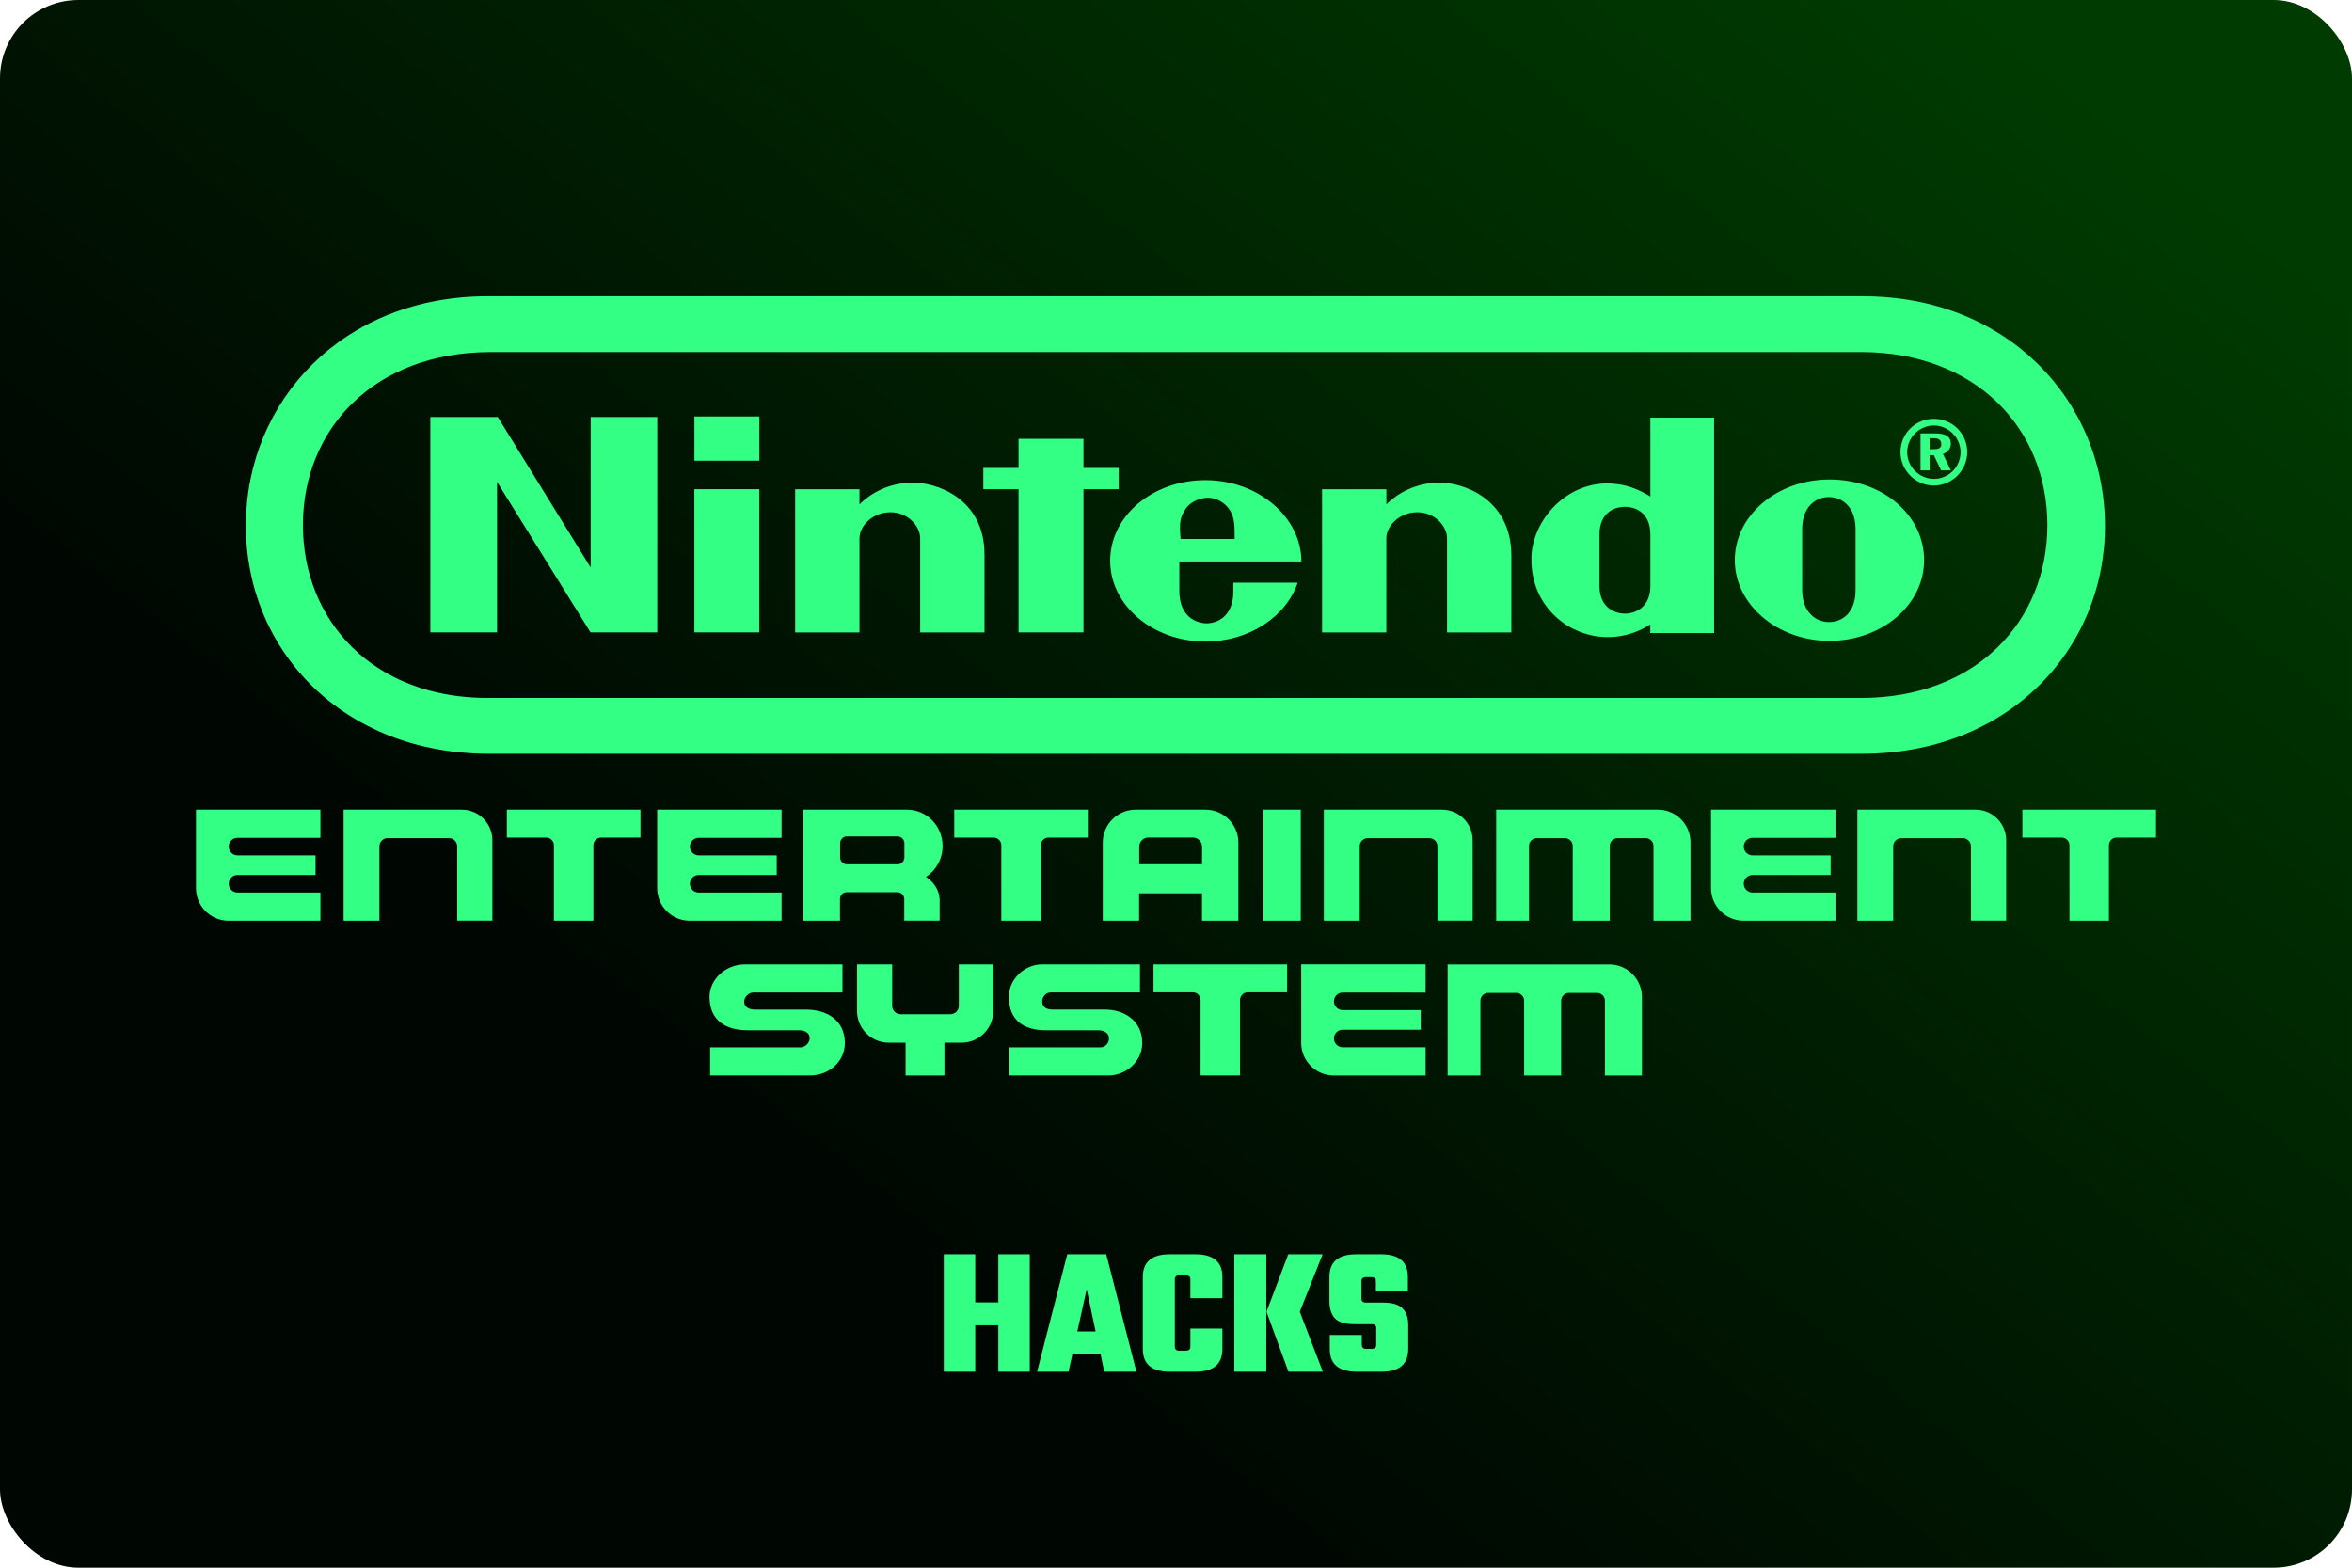 <?xml version="1.0" encoding="UTF-8"?>
<svg width="480" height="320" version="1.1" viewBox="0 0 480 320" xml:space="preserve" xmlns="http://www.w3.org/2000/svg"><defs><linearGradient id="a" x1="116.42" x2="62.174" y1="7.938" y2="76.729" gradientTransform="matrix(3.78 0 0 3.78 1.1339e-5 -4.3697e-6)" gradientUnits="userSpaceOnUse"><stop stop-color="#003b01" offset="0"/><stop stop-color="#000702" offset="1"/></linearGradient></defs><rect width="480" height="320" ry="16" fill="url(#a)" stroke-linecap="square"/><path d="m192.61 256.03v23.969h6.422v-9.482h4.703v9.482h6.422v-23.969h-6.422v9.82h-4.703v-9.82zm25.199 0-6.16 23.969h6.422l0.785-3.584h5.748l0.748 3.584h6.57l-6.16-23.969h-7.953zm20.908 0c-3.659 0-5.488 1.545-5.488 4.631v14.709c0 3.086 1.83 4.629 5.488 4.629h5.264c3.659 0 5.488-1.543 5.488-4.629v-4.182h-6.533v3.695c0 0.548-0.311 0.822-0.934 0.822h-1.307c-0.622 0-0.934-0.275-0.934-0.822v-13.738c0-0.548 0.311-0.82 0.934-0.82h1.307c0.622 0 0.934 0.273 0.934 0.82v3.846h6.533v-4.33c0-3.086-1.83-4.631-5.488-4.631h-5.264zm13.178 0v23.969h6.533v-23.969zm11.014 0-4.443 11.723 4.481 12.246h7.018l-4.703-12.246 4.666-11.723zm13.85 0c-3.634 0-5.449 1.545-5.449 4.631v4.928c0 1.518 0.372 2.688 1.119 3.51 0.772 0.796 2.078 1.193 3.92 1.193h3.584c0.622 0 0.934 0.275 0.934 0.822v3.397c0 0.548-0.311 0.822-0.934 0.822h-1.082c-0.622 0-0.934-0.275-0.934-0.822v-2.016h-6.533v2.875c0 3.086 1.83 4.629 5.488 4.629h5.076c3.634 0 5.451-1.543 5.451-4.629v-4.928c0-1.493-0.399-2.627-1.195-3.398-0.772-0.772-2.078-1.156-3.92-1.156h-3.508c-0.622 0-0.934-0.275-0.934-0.822v-3.547c0-0.548 0.311-0.82 0.934-0.82h1.082c0.622 0 0.934 0.273 0.934 0.82v2.016h6.533v-2.873c0-3.086-1.817-4.631-5.451-4.631h-5.115zm-54.99 7.131 1.828 8.625h-3.732z" fill="#33ff85"/><path d="m99.725 60.469c-1.85-0.008-3.663 0.068-5.436 0.225-3.544 0.313-6.927 0.945-10.129 1.863-4.803 1.377-9.2 3.398-13.121 5.945-2.614 1.698-5.016 3.631-7.188 5.764-1.086 1.067-2.114 2.183-3.082 3.346-3.87 4.65-6.775 10.032-8.555 15.875-0.445 1.461-0.82 2.951-1.121 4.465-0.302 1.514-0.53 3.051-0.684 4.609-0.153 1.559-0.23 3.138-0.23 4.732 0 1.595 0.078 3.173 0.23 4.729 0.152 1.556 0.38 3.091 0.68 4.6 0.3 1.509 0.672 2.993 1.115 4.447 0.443 1.454 0.956 2.877 1.537 4.268 1.743 4.172 4.098 8.041 6.998 11.498 0.967 1.152 1.994 2.26 3.08 3.316 1.086 1.057 2.23 2.063 3.43 3.016 2.4 1.906 5.024 3.597 7.852 5.039 2.828 1.442 5.86 2.639 9.078 3.553 1.609 0.457 3.265 0.843 4.965 1.156 1.699 0.313 3.442 0.55 5.227 0.711 1.785 0.16 3.613 0.244 5.479 0.244h280.07c16.721 0 30.347-6.664 39.068-17.035 1.938-2.305 3.634-4.793 5.068-7.432 0.717-1.319 1.368-2.676 1.951-4.066 1.167-2.781 2.063-5.697 2.666-8.715 0.302-1.509 0.53-3.044 0.684-4.6 0.153-1.556 0.232-3.134 0.232-4.729-0.036-8.013-2.01-15.601-5.609-22.246-0.72-1.329-1.504-2.622-2.352-3.871-1.695-2.498-3.641-4.828-5.816-6.957-2.176-2.129-4.583-4.057-7.199-5.75-1.308-0.847-2.669-1.634-4.08-2.359-5.644-2.9-12.089-4.794-19.178-5.416-1.772-0.155-3.586-0.232-5.436-0.225h-280.2zm0.125 11.398h279.95c1.471 0 2.908 0.062 4.307 0.182 2.798 0.24 5.449 0.715 7.943 1.4 1.247 0.343 2.456 0.738 3.623 1.184 1.167 0.445 2.292 0.939 3.377 1.48 1.085 0.542 2.128 1.133 3.127 1.766 0.999 0.633 1.956 1.309 2.867 2.027 2.734 2.154 5.064 4.678 6.959 7.494 0.631 0.939 1.215 1.91 1.748 2.91 0.533 1.001 1.016 2.031 1.447 3.088 0.863 2.113 1.521 4.332 1.963 6.635 0.221 1.151 0.388 2.324 0.5 3.514 0.112 1.19 0.17 2.398 0.17 3.621s-0.058 2.431-0.17 3.621c-0.224 2.38-0.667 4.69-1.322 6.904-0.328 1.107-0.707 2.189-1.139 3.246-0.431 1.057-0.915 2.087-1.447 3.088s-1.115 1.972-1.746 2.91c-0.631 0.939-1.312 1.844-2.039 2.715-0.727 0.871-1.502 1.706-2.322 2.504-2.462 2.392-5.336 4.441-8.59 6.066-1.085 0.542-2.212 1.037-3.379 1.482-2.335 0.89-4.833 1.582-7.482 2.051-2.65 0.468-5.451 0.713-8.395 0.713h-279.95c-4.437 0.023-8.547-0.514-12.297-1.533-1.25-0.34-2.46-0.734-3.629-1.178-2.337-0.887-4.509-1.977-6.506-3.244-0.999-0.634-1.953-1.31-2.863-2.029-1.82-1.439-3.46-3.044-4.91-4.791-0.725-0.873-1.404-1.781-2.033-2.723-0.629-0.941-1.208-1.915-1.738-2.918-0.53-1.003-1.01-2.037-1.44-3.096-0.858-2.118-1.512-4.342-1.951-6.648-0.439-2.306-0.664-4.695-0.664-7.141 0-1.223 0.056-2.43 0.168-3.619s0.279-2.36 0.5-3.51c0.442-2.3 1.102-4.515 1.965-6.623 0.432-1.054 0.914-2.082 1.447-3.08 1.599-2.994 3.647-5.723 6.109-8.109 0.821-0.795 1.686-1.553 2.598-2.269 1.823-1.433 3.823-2.703 5.992-3.787 1.085-0.542 2.212-1.038 3.379-1.484 2.334-0.893 4.832-1.591 7.481-2.068 1.325-0.238 2.687-0.421 4.086-0.547 1.399-0.126 2.836-0.195 4.307-0.203zm41.865 13.139v9.035h13.252v-9.035h-13.252zm-53.891 0.115v43.971h13.619v-30.717l19.078 30.717h13.617v-43.971h-13.598v30.717l-18.951-30.717h-13.766zm248.98 0.125c0.01-0.125 0.01 9.294 0.01 16.098-2.105-1.24-4.345-2.343-7.439-2.603-9.534-0.865-16.848 7.553-16.848 15.357 0 10.159 7.804 14.004 9.033 14.494 4.46 2.105 10.16 2.104 15.234-1.115v1.74h13.023v-43.971h-13.014zm57.859 0.24c-3.72 0-6.814 2.97-6.814 6.814 0 3.72 3.095 6.814 6.814 6.814 3.72 0 6.814-3.095 6.814-6.814 0-3.845-3.105-6.814-6.814-6.814zm0 1.365c2.97 0 5.449 2.48 5.449 5.449-0.01 2.98-2.355 5.449-5.449 5.449-2.97 0-5.449-2.48-5.449-5.449s2.48-5.449 5.449-5.449zm-2.721 1.615v7.553h1.855v-3.094h0.865l1.488 3.094h1.98l-1.615-3.344c1-0.375 1.615-1.116 1.615-2.106 0-1.49-1.114-2.103-3.219-2.103h-2.971zm1.855 0.988h0.75c1.115 0 1.615 0.365 1.615 1.115 0.104 0.875-0.51 1.115-1.5 1.115h-0.865v-2.231zm-185.93 0.115v5.939h-7.189v4.344h7.189v29.238h13.252v-29.238h7.189v-4.344h-7.189v-5.939h-13.252zm165.49 8.305c-10.649 0-19.316 7.314-19.316 16.473 0 9.034 8.668 16.473 19.316 16.473 10.649 0 19.318-7.314 19.318-16.473 0-9.159-8.409-16.473-19.318-16.473zm-127.35 0.135c-10.774 0-19.441 7.314-19.441 16.473 0 9.034 8.668 16.475 19.441 16.475 8.919 0 16.473-5.076 18.828-12.025h-13.129v1.74c0 5.335-3.47 6.564-5.449 6.564s-5.574-1.24-5.574-6.564v-6.064h24.902c0-9.034-8.794-16.598-19.578-16.598zm-60.078 0.49c-4.345 0.125-8.044 1.979-10.523 4.459v-3.094h-13.129v29.236h13.129v-19.203c0-2.605 2.729-5.334 6.324-5.334 3.595 0 6.064 2.844 6.064 5.334v19.203h13.129v-15.857c0-11.649-10.024-14.869-14.994-14.744zm107.53 0c-4.345 0.125-8.044 1.979-10.523 4.459v-3.094h-13.127v29.236h13.117v-19.203c0-2.605 2.729-5.334 6.324-5.334 3.595 0 6.064 2.844 6.064 5.334v19.203h13.129v-15.857c-0.115-11.649-10.16-14.869-14.984-14.744zm-151.75 1.353v29.238h13.252v-29.238h-13.252zm231.53 1.615c2.605 0 5.449 1.855 5.449 6.564v6.199 6.189c0 4.71-2.73 6.564-5.449 6.564-2.605 0-5.449-1.98-5.449-6.564v-6.324-6.064c0-4.585 2.73-6.564 5.449-6.564zm-126.84 0.125c1.74 0 3.594 0.865 4.709 2.731 0.865 1.49 0.865 3.219 0.865 5.699h-11.035c-0.24-2.605-0.24-4.209 0.75-5.699 0.99-1.855 2.971-2.605 4.711-2.731zm85.219 1.865c2.105 0 5.199 1.115 5.199 5.699v5.199 5.199c0 4.46-3.095 5.701-5.199 5.701-2.105 0-5.199-1.242-5.199-5.701v-5.199-5.199c0-4.585 3.095-5.699 5.199-5.699zm-291.62 61.809v16.014c0 3.688 2.979 6.67 6.668 6.67h18.725v-5.764h-16.922c-0.99 0-1.791-0.801-1.791-1.791 0-0.99 0.801-1.793 1.791-1.793h15.932v-4h-15.932c-0.99 0-1.791-0.803-1.791-1.793 0-0.99 0.801-1.791 1.791-1.791l16.922 0.01v-5.762h-18.713-6.68zm30.123 0v22.672h7.314v-15.191c0-0.917 0.749-1.666 1.666-1.666h12.535c0.917 0 1.666 0.749 1.666 1.666v4.627 10.564h7.189v-10.564-1.824-2.74-1.303c-0.01-3.449-2.801-6.24-6.25-6.24h-24.121zm33.32 0v5.699h8.023c0.875 0 1.584 0.709 1.584 1.584v15.389h8.053v-15.389c0-0.875 0.709-1.584 1.584-1.584h8.023v-5.699h-0.01-27.258zm30.676 0v16.014c0 3.688 2.979 6.67 6.668 6.67h18.723v-5.764h-16.92c-0.99 0-1.793-0.801-1.793-1.791 0-0.99 0.803-1.793 1.793-1.793h15.93v-4h-15.93c-0.99 0-1.793-0.803-1.793-1.793s0.803-1.791 1.793-1.791l16.92 0.01v-5.762h-18.713-6.678zm29.746 0v8.305 14.367h7.564v-4.418c0-0.781 0.635-1.406 1.406-1.406h10.305c0.781 0 1.408 0.635 1.408 1.406v0.137 4.271h7.221v-4.271c-0.021-1.105-0.49-3.137-2.793-4.658 2.032-1.313 3.397-3.646 3.397-6.293 0-4.105-3.24-7.439-7.262-7.439h-1.615-19.631zm30.883 0v5.699h8.023c0.875 0 1.584 0.709 1.584 1.584v15.389h8.055v-15.389c0-0.875 0.709-1.584 1.584-1.584h8.021v-5.699h-27.268zm37.041 0c-3.72 0-6.731 3.011-6.731 6.731v1.812 14.129h7.418v-5.584h12.838v5.584h7.418v-14.129-1.812c0-3.72-3.011-6.731-6.731-6.731h-1.719-4.023-2.728-4.023-1.719zm25.996 0v22.672h7.68v-22.672h-7.68zm12.389 0v22.672h7.314v-15.191c0-0.917 0.751-1.666 1.668-1.666h12.535c0.917 0 1.666 0.749 1.666 1.666v4.627 10.564h7.189v-10.564-1.824-2.74-1.303c-0.01-3.449-2.803-6.24-6.252-6.24h-24.121zm35.176 0v22.672h6.689v-14.18-1.074c0-0.886 0.72-1.603 1.605-1.603h5.721c0.886 0 1.603 0.718 1.603 1.603v2.762 12.492h7.555v-14.18-1.074c0-0.886 0.718-1.603 1.603-1.603h5.721c0.886 0 1.605 0.718 1.605 1.603v1.074 14.18h0.363 7.189v-16.025c-0.01-3.678-2.991-6.646-6.658-6.646h-32.998zm43.846 0v16.014c0 3.688 2.979 6.67 6.668 6.67h18.725v-5.764h-16.922c-0.99 0-1.793-0.801-1.793-1.791 0-0.99 0.803-1.793 1.793-1.793h15.932v-4h-15.932c-0.99 0-1.793-0.803-1.793-1.793s0.803-1.791 1.793-1.791l16.922 0.01v-5.762h-18.715-6.678zm29.861 0v22.672h7.314v-15.191c0-0.917 0.751-1.666 1.668-1.666h12.533c0.917 0 1.668 0.749 1.668 1.666v4.627 10.564h7.189v-10.564-1.824-2.74-1.303c-0.01-3.449-2.803-6.24-6.252-6.24h-24.121zm33.676 0v5.699h8.023c0.875 0 1.584 0.709 1.584 1.584v15.389h8.053v-15.389c0-0.875 0.709-1.584 1.584-1.584h8.023v-5.699h-27.268zm-239.87 5.459h10.305c0.781 0 1.408 0.635 1.408 1.406v2.887c0 0.781-0.637 1.406-1.408 1.406h-10.305c-0.781 0-1.406-0.635-1.406-1.406v-2.887c0-0.781 0.635-1.406 1.406-1.406zm61.506 0.23h3.178 2.731 3.178c1.032 0 1.865 0.834 1.865 1.865v3.594h-12.816v-3.594c0-1.032 0.834-1.865 1.865-1.865zm-21.662 25.891c-3.72 0-6.814 3.116-6.814 6.596 0 4.98 3.22 6.857 7.555 6.857h10.648c1.115 0 2.231 0.5 2.231 1.625 0 1-0.75 1.865-1.74 1.865h-18.713v5.731h20.432c3.345 0 6.814-2.74 6.814-6.596 0.01-4.616-3.709-6.856-7.668-6.856h-10.648c-1.24 0-2.106-0.502-2.106-1.627 0-1 0.75-1.865 1.74-1.865h18.213v-5.731h-19.943zm22.705 0v5.699h8.021c0.875 0 1.584 0.709 1.584 1.584v15.391h8.055v-15.391c0-0.875 0.709-1.584 1.584-1.584h8.023v-5.699h-27.268zm30.143 0v16.016c0 3.688 2.979 6.668 6.668 6.668h18.725v-5.762h-16.922c-0.99 0-1.791-0.803-1.791-1.793s0.801-1.791 1.791-1.791h15.932v-4.002h-15.932c-0.99 0-1.791-0.801-1.791-1.791s0.801-1.793 1.791-1.793l16.922 0.01v-5.762h-18.713-6.68zm-113.56 0.012c-3.959 0-7.189 3.116-7.189 6.596 0 4.97 3.47 6.846 7.805 6.846h10.408c1.24 0 2.231 0.5 2.231 1.625 0 0.99-0.991 1.865-1.855 1.865h-18.463v5.731h20.432c3.72 0 7.055-2.74 7.055-6.596 0.021-4.605-3.574-6.846-7.908-6.846h-10.408c-1.24 0-2.231-0.5-2.231-1.625 0-0.99 0.989-1.865 1.853-1.865h18.215v-5.731h-19.943zm22.912 0v8.303 1.189c0 3.584 2.908 6.49 6.492 6.49h3.416v6.689h7.93v-6.689h3.481c3.584 0 6.49-2.906 6.49-6.49v-9.492h-0.176-6.814-0.043v8.461c0 0.948-0.769 1.707-1.707 1.707h-10.182c-0.948 0-1.707-0.769-1.707-1.707v-8.461h-0.156-7.023zm120.53 0v22.672h6.689v-14.18-1.074c0-0.886 0.718-1.605 1.603-1.605h5.721c0.886 0 1.605 0.72 1.605 1.605v2.762 12.492h7.553v-14.18-1.074c0-0.886 0.72-1.605 1.605-1.605h5.721c0.886 0 1.603 0.72 1.603 1.605v1.074 14.18h0.365 7.189v-16.025c-0.01-3.678-2.991-6.646-6.658-6.646h-32.998z" fill="#33ff85"/></svg>
